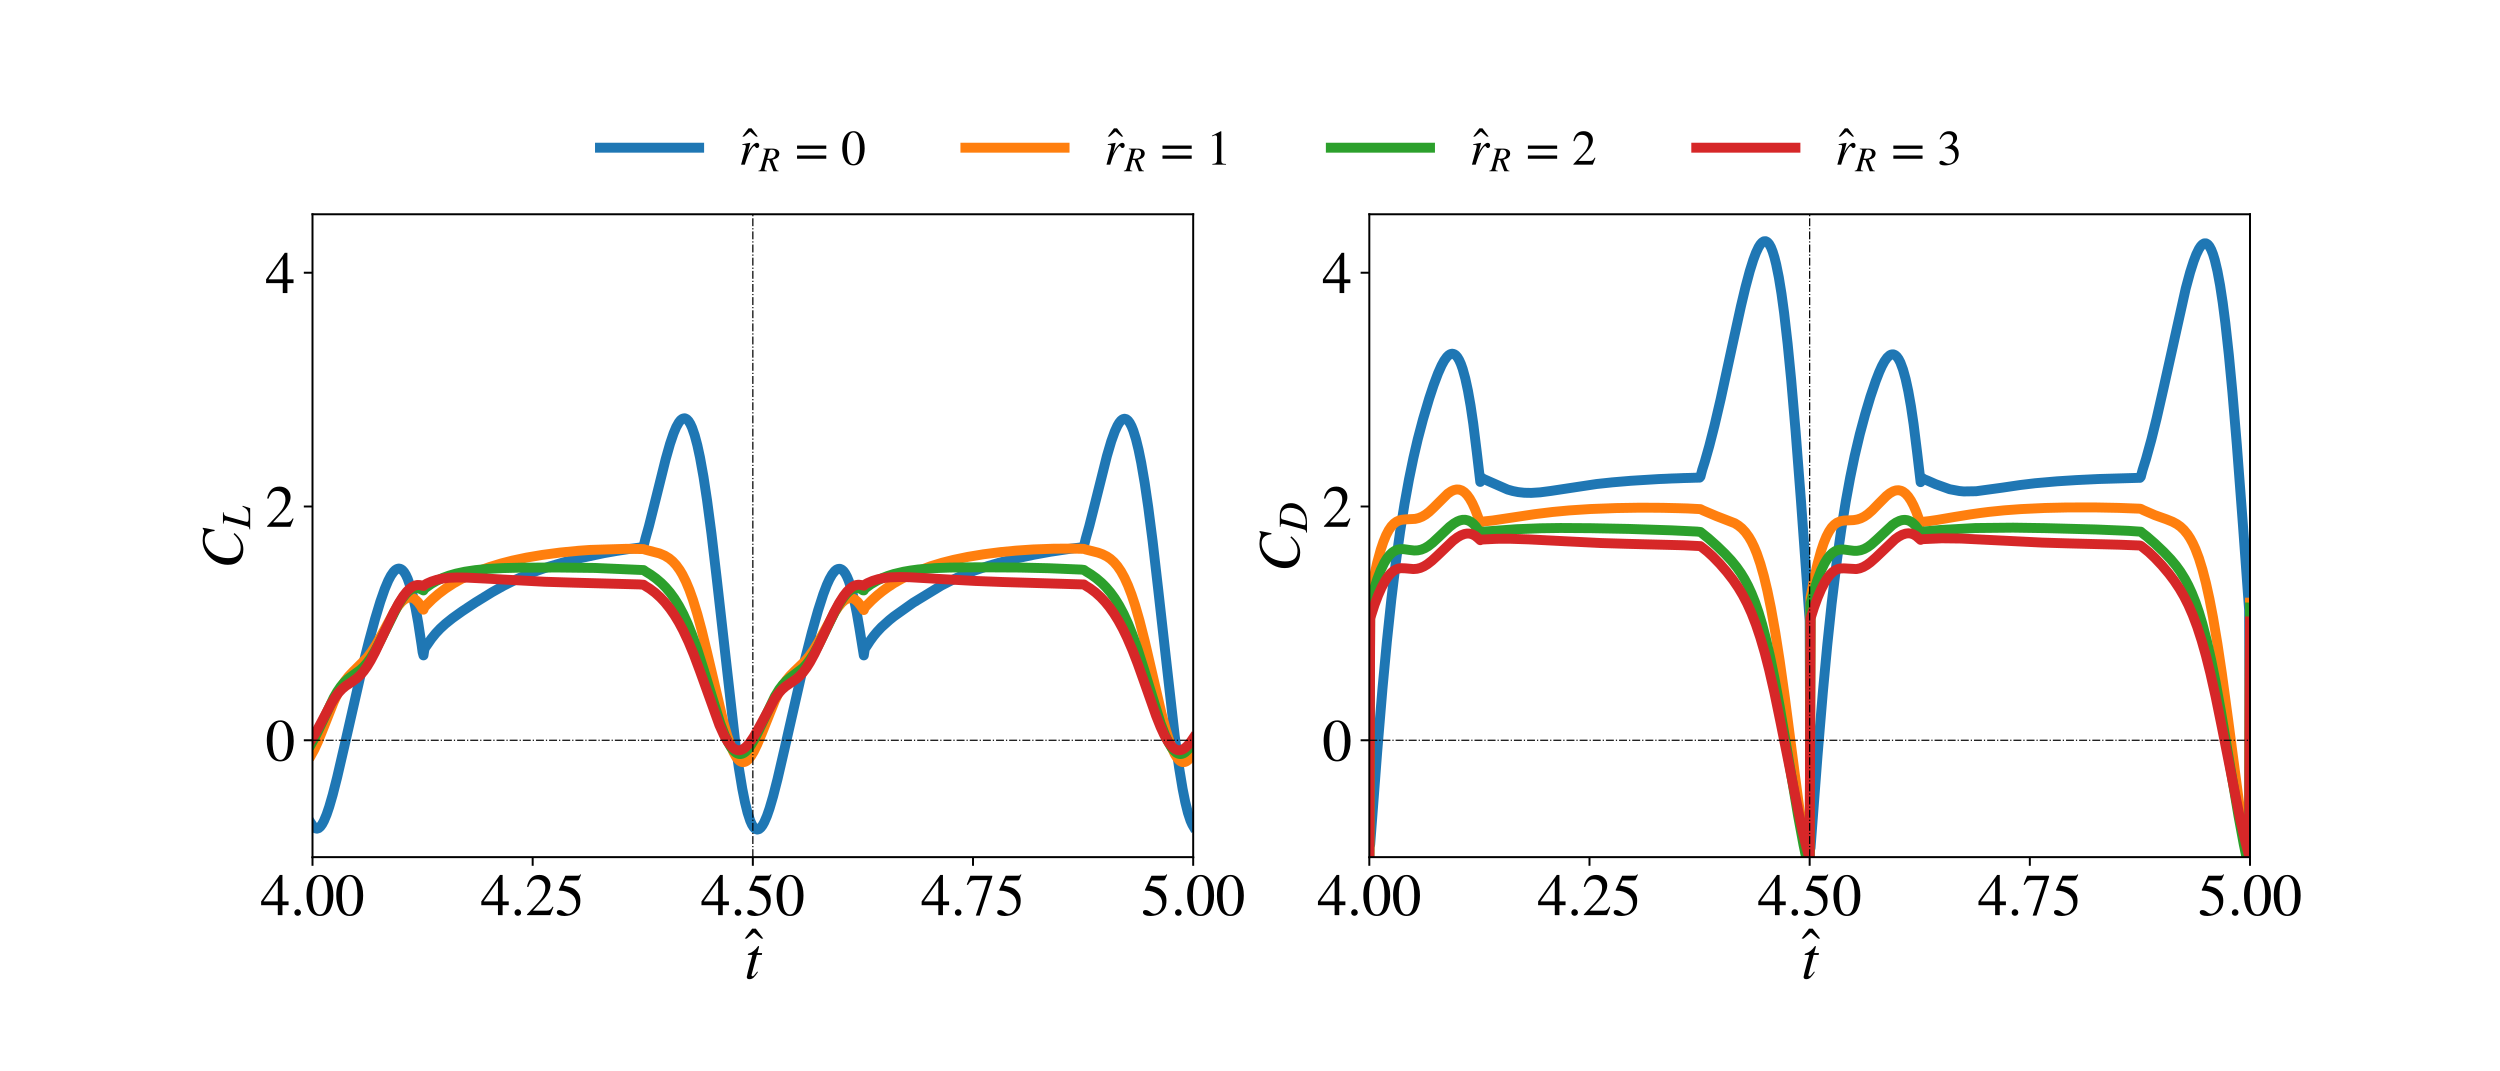 <?xml version="1.0" encoding="utf-8" standalone="no"?>
<!DOCTYPE svg PUBLIC "-//W3C//DTD SVG 1.1//EN"
  "http://www.w3.org/Graphics/SVG/1.1/DTD/svg11.dtd">
<!-- Created with matplotlib (https://matplotlib.org/) -->
<svg height="432pt" version="1.1" viewBox="0 0 1008 432" width="1008pt" xmlns="http://www.w3.org/2000/svg" xmlns:xlink="http://www.w3.org/1999/xlink">
 <defs>
  <style type="text/css">*{stroke-linecap:butt;stroke-linejoin:round;}</style>
 </defs>
 <g id="figure_1">
  <g id="patch_1">
   <path d="M 0 432 
L 1008 432 
L 1008 0 
L 0 0 
z
" style="fill:#ffffff;"/>
  </g>
  <g id="axes_1">
   <g id="patch_2">
    <path d="M 126 345.6 
L 481.091 345.6 
L 481.091 86.4 
L 126 86.4 
z
" style="fill:#ffffff;"/>
   </g>
   <g id="matplotlib.axis_1">
    <g id="xtick_1">
     <g id="line2d_1">
      <defs>
       <path d="M 0 0 
L 0 3.5 
" id="me187c582e9" style="stroke:#000000;stroke-width:0.8;"/>
      </defs>
      <g>
       <use style="fill:#ffffff;stroke:#000000;stroke-width:0.8;" x="126" xlink:href="#me187c582e9" y="345.6"/>
      </g>
     </g>
     <g id="text_1">
      <!-- 4.00 -->
      <g transform="translate(105 368.991)scale(0.24 -0.24)">
       <defs>
        <path d="M 47.297 16.703 
L 37 16.703 
L 37 0 
L 29.203 0 
L 29.203 16.703 
L 1.203 16.703 
L 1.203 23.094 
L 32.594 67.594 
L 37 67.594 
L 37 23.094 
L 47.297 23.094 
z
M 29.203 23.094 
L 29.203 57.406 
L 5.203 23.094 
z
" id="STIXGeneral-Regular-52"/>
        <path d="M 18.094 4.297 
Q 18.094 2.094 16.438 0.5 
Q 14.797 -1.094 12.5 -1.094 
Q 10.203 -1.094 8.594 0.5 
Q 7 2.094 7 4.391 
Q 7 6.703 8.641 8.344 
Q 10.297 10 12.594 10 
Q 14.797 10 16.438 8.297 
Q 18.094 6.594 18.094 4.297 
z
" id="STIXGeneral-Regular-46"/>
        <path d="M 47.594 33 
Q 47.594 26.297 46.297 20.344 
Q 45 14.406 42.453 9.406 
Q 39.906 4.406 35.406 1.5 
Q 30.906 -1.406 25 -1.406 
Q 18.906 -1.406 14.297 1.688 
Q 9.703 4.797 7.203 10 
Q 4.703 15.203 3.547 21.094 
Q 2.406 27 2.406 33.594 
Q 2.406 42.906 4.703 50.344 
Q 7 57.797 12.344 62.688 
Q 17.703 67.594 25.406 67.594 
Q 35.203 67.594 41.391 58 
Q 47.594 48.406 47.594 33 
z
M 38 32.5 
Q 38 48.297 34.641 56.641 
Q 31.297 65 24.797 65 
Q 18.594 65 15.297 56.594 
Q 12 48.203 12 32.906 
Q 12 17.5 15.297 9.344 
Q 18.594 1.203 25 1.203 
Q 31.297 1.203 34.641 9.344 
Q 38 17.5 38 32.5 
z
" id="STIXGeneral-Regular-48"/>
       </defs>
       <use xlink:href="#STIXGeneral-Regular-52"/>
       <use x="50" xlink:href="#STIXGeneral-Regular-46"/>
       <use x="75" xlink:href="#STIXGeneral-Regular-48"/>
       <use x="125" xlink:href="#STIXGeneral-Regular-48"/>
      </g>
     </g>
    </g>
    <g id="xtick_2">
     <g id="line2d_2">
      <g>
       <use style="fill:#ffffff;stroke:#000000;stroke-width:0.8;" x="214.773" xlink:href="#me187c582e9" y="345.6"/>
      </g>
     </g>
     <g id="text_2">
      <!-- 4.25 -->
      <g transform="translate(193.773 368.991)scale(0.24 -0.24)">
       <defs>
        <path d="M 47.406 13.703 
L 42 0 
L 2.906 0 
L 2.906 1.203 
L 20.703 20.094 
Q 27.703 27.406 30.703 33.5 
Q 33.703 39.594 33.703 46.094 
Q 33.703 52.797 30 56.5 
Q 26.297 60.203 19.797 60.203 
Q 14.406 60.203 11.25 57.391 
Q 8.094 54.594 5.094 47.203 
L 3 47.703 
Q 4.703 57 9.844 62.297 
Q 15 67.594 23.797 67.594 
Q 32.094 67.594 37.188 62.594 
Q 42.297 57.594 42.297 50 
Q 42.297 38.703 29.5 25.203 
L 13 7.594 
L 36.406 7.594 
Q 39.703 7.594 41.641 8.891 
Q 43.594 10.203 46 14.297 
z
" id="STIXGeneral-Regular-50"/>
        <path d="M 43.797 68.094 
L 40.203 59.594 
Q 39.594 58.297 37.5 58.297 
L 18.094 58.297 
L 14.094 49.797 
Q 25.094 47.703 30 45.25 
Q 34.906 42.797 39.094 37 
Q 42.594 32.203 42.594 24.297 
Q 42.594 17.094 40.25 12.188 
Q 37.906 7.297 32.797 3.5 
Q 26 -1.406 15.797 -1.406 
Q 10.094 -1.406 6.594 0.297 
Q 3.094 2 3.094 4.797 
Q 3.094 8.594 7.594 8.594 
Q 11.203 8.594 15 5.5 
Q 18.906 2.297 22.094 2.297 
Q 27.297 2.297 31.438 7.5 
Q 35.594 12.703 35.594 19.203 
Q 35.594 28.797 28.906 34.203 
Q 20.203 41.203 7.594 41.203 
Q 6.406 41.203 6.406 42 
L 6.5 42.5 
L 17.406 66.203 
L 38.094 66.203 
Q 39.797 66.203 40.75 66.703 
Q 41.703 67.203 42.906 68.797 
z
" id="STIXGeneral-Regular-53"/>
       </defs>
       <use xlink:href="#STIXGeneral-Regular-52"/>
       <use x="50" xlink:href="#STIXGeneral-Regular-46"/>
       <use x="75" xlink:href="#STIXGeneral-Regular-50"/>
       <use x="125" xlink:href="#STIXGeneral-Regular-53"/>
      </g>
     </g>
    </g>
    <g id="xtick_3">
     <g id="line2d_3">
      <g>
       <use style="fill:#ffffff;stroke:#000000;stroke-width:0.8;" x="303.545" xlink:href="#me187c582e9" y="345.6"/>
      </g>
     </g>
     <g id="text_3">
      <!-- 4.50 -->
      <g transform="translate(282.545 368.991)scale(0.24 -0.24)">
       <use xlink:href="#STIXGeneral-Regular-52"/>
       <use x="50" xlink:href="#STIXGeneral-Regular-46"/>
       <use x="75" xlink:href="#STIXGeneral-Regular-53"/>
       <use x="125" xlink:href="#STIXGeneral-Regular-48"/>
      </g>
     </g>
    </g>
    <g id="xtick_4">
     <g id="line2d_4">
      <g>
       <use style="fill:#ffffff;stroke:#000000;stroke-width:0.8;" x="392.318" xlink:href="#me187c582e9" y="345.6"/>
      </g>
     </g>
     <g id="text_4">
      <!-- 4.75 -->
      <g transform="translate(371.318 368.991)scale(0.24 -0.24)">
       <defs>
        <path d="M 44.906 64.594 
L 23.703 -0.797 
L 17.203 -0.797 
L 37 58.797 
L 15.5 58.797 
Q 11.203 58.797 9.094 57.297 
Q 7 55.797 3.797 50.594 
L 2 51.5 
L 8 66.203 
L 44.906 66.203 
z
" id="STIXGeneral-Regular-55"/>
       </defs>
       <use xlink:href="#STIXGeneral-Regular-52"/>
       <use x="50" xlink:href="#STIXGeneral-Regular-46"/>
       <use x="75" xlink:href="#STIXGeneral-Regular-55"/>
       <use x="125" xlink:href="#STIXGeneral-Regular-53"/>
      </g>
     </g>
    </g>
    <g id="xtick_5">
     <g id="line2d_5">
      <g>
       <use style="fill:#ffffff;stroke:#000000;stroke-width:0.8;" x="481.091" xlink:href="#me187c582e9" y="345.6"/>
      </g>
     </g>
     <g id="text_5">
      <!-- 5.00 -->
      <g transform="translate(460.091 368.991)scale(0.24 -0.24)">
       <use xlink:href="#STIXGeneral-Regular-53"/>
       <use x="50" xlink:href="#STIXGeneral-Regular-46"/>
       <use x="75" xlink:href="#STIXGeneral-Regular-48"/>
       <use x="125" xlink:href="#STIXGeneral-Regular-48"/>
      </g>
     </g>
    </g>
    <g id="text_6">
     <!-- $\^t$ -->
     <g transform="translate(300.185 394.591)scale(0.24 -0.24)">
      <defs>
       <path d="M -7.5 50.703 
L -10.906 50.703 
L -23.094 61 
L -35.203 50.703 
L -38.594 50.703 
L -26.203 67.406 
L -20 67.406 
z
" id="STIXGeneral-Regular-770"/>
       <path d="M 29.594 42.797 
L 29.094 39.594 
L 20.703 39.594 
L 12 6.797 
Q 11.797 6 11.797 5.406 
Q 11.797 3.797 13.297 3.797 
Q 14.5 3.797 16.094 5.344 
Q 17.703 6.906 21.406 11.703 
L 22.703 11 
Q 18.094 4 15.141 1.453 
Q 12.203 -1.094 8.406 -1.094 
Q 3.797 -1.094 3.797 2.594 
Q 3.797 3.594 5.406 10 
L 13.203 39.594 
L 5.703 39.594 
L 5.594 40.203 
Q 5.594 42 8.906 42.703 
Q 11.406 43.297 15.5 46.547 
Q 19.594 49.797 22.203 53.703 
Q 22.797 54.594 23.594 54.594 
Q 24.5 54.594 24.5 53.797 
Q 24.5 53.297 24.406 53.094 
L 21.594 42.797 
z
" id="STIXGeneral-Italic-116"/>
      </defs>
      <use transform="translate(39.043 16.594)" xlink:href="#STIXGeneral-Regular-770"/>
      <use transform="translate(0 0.203)" xlink:href="#STIXGeneral-Italic-116"/>
     </g>
    </g>
   </g>
   <g id="matplotlib.axis_2">
    <g id="ytick_1">
     <g id="line2d_6">
      <defs>
       <path d="M 0 0 
L -3.5 0 
" id="m6e81dfdc62" style="stroke:#000000;stroke-width:0.8;"/>
      </defs>
      <g>
       <use style="fill:#ffffff;stroke:#000000;stroke-width:0.8;" x="126" xlink:href="#m6e81dfdc62" y="298.473"/>
      </g>
     </g>
     <g id="text_7">
      <!-- 0 -->
      <g transform="translate(107 306.668)scale(0.24 -0.24)">
       <use xlink:href="#STIXGeneral-Regular-48"/>
      </g>
     </g>
    </g>
    <g id="ytick_2">
     <g id="line2d_7">
      <g>
       <use style="fill:#ffffff;stroke:#000000;stroke-width:0.8;" x="126" xlink:href="#m6e81dfdc62" y="204.218"/>
      </g>
     </g>
     <g id="text_8">
      <!-- 2 -->
      <g transform="translate(107 212.414)scale(0.24 -0.24)">
       <use xlink:href="#STIXGeneral-Regular-50"/>
      </g>
     </g>
    </g>
    <g id="ytick_3">
     <g id="line2d_8">
      <g>
       <use style="fill:#ffffff;stroke:#000000;stroke-width:0.8;" x="126" xlink:href="#m6e81dfdc62" y="109.964"/>
      </g>
     </g>
     <g id="text_9">
      <!-- 4 -->
      <g transform="translate(107 118.159)scale(0.24 -0.24)">
       <use xlink:href="#STIXGeneral-Regular-52"/>
      </g>
     </g>
    </g>
    <g id="text_10">
     <!-- $C_L$ -->
     <g transform="translate(97.791 229.32)rotate(-90)scale(0.24 -0.24)">
      <defs>
       <path d="M 68.906 66.406 
L 65.203 46.406 
L 63.406 46.703 
Q 61.594 63 48.5 63 
Q 37.594 63 28.594 53.297 
Q 23.297 47.703 20.547 39.703 
Q 17.797 31.703 17.797 23.203 
Q 17.797 2.703 35.297 2.703 
Q 41.5 2.703 46.641 5.297 
Q 51.797 7.906 58.203 14.594 
L 60 13.094 
Q 53.297 5.203 46.844 1.703 
Q 40.406 -1.797 32.703 -1.797 
Q 21 -1.797 13.797 5.141 
Q 6.594 12.094 6.594 24.297 
Q 6.594 34.594 11.688 43.938 
Q 16.797 53.297 25.297 59.297 
Q 35.5 66.594 47.203 66.594 
Q 54.094 66.594 58.906 64.906 
Q 60.906 64.203 63 64.203 
Q 65.703 64.203 66.797 66.406 
z
" id="STIXGeneral-Italic-67"/>
       <path d="M 55.906 18 
L 50.094 0 
L -0.797 0 
L -0.797 1.594 
Q 3.406 2 4.703 3.297 
Q 6 4.594 7.406 9.406 
L 19.594 53.203 
Q 20.703 56.906 20.703 59.406 
Q 20.703 61.594 19.141 62.5 
Q 17.594 63.406 13 63.703 
L 13 65.297 
L 40.297 65.297 
L 40.297 63.703 
Q 35.703 63.406 33.547 61.797 
Q 31.406 60.203 30.203 56 
L 18.203 13.094 
Q 17.203 9.297 17.203 7.703 
Q 17.203 5.406 19.391 4.5 
Q 21.594 3.594 27.703 3.594 
Q 35.406 3.594 38.75 4.297 
Q 42.094 5 45.703 7.406 
Q 49.797 10.094 53.906 18.594 
z
" id="STIXGeneral-Italic-76"/>
      </defs>
      <use transform="translate(0 0.406)" xlink:href="#STIXGeneral-Italic-67"/>
      <use transform="translate(66.7 -12.822)scale(0.7)" xlink:href="#STIXGeneral-Italic-76"/>
     </g>
    </g>
   </g>
   <g id="line2d_9">
    <path clip-path="url(#p1a728bad73)" d="M 125.645 332.24 
L 126.355 333.317 
L 127.065 333.939 
L 127.775 334.125 
L 128.486 333.896 
L 129.196 333.278 
L 129.906 332.292 
L 130.616 330.971 
L 131.681 328.421 
L 132.747 325.286 
L 134.167 320.38 
L 135.943 313.403 
L 138.783 301.149 
L 145.885 269.987 
L 148.726 258.721 
L 151.211 249.608 
L 153.342 242.569 
L 155.117 237.489 
L 156.538 234.126 
L 157.603 232.095 
L 158.668 230.564 
L 159.379 229.848 
L 160.089 229.4 
L 160.799 229.238 
L 161.509 229.378 
L 162.219 229.841 
L 162.929 230.64 
L 163.64 231.792 
L 164.35 233.317 
L 165.415 236.341 
L 166.48 240.288 
L 167.546 245.176 
L 168.611 251.026 
L 170.031 260.312 
L 170.386 262.933 
L 170.741 264.25 
L 171.097 261.943 
L 171.452 261.074 
L 172.162 260.093 
L 173.937 257.521 
L 175.713 255.332 
L 177.488 253.449 
L 179.619 251.498 
L 182.459 249.228 
L 186.365 246.44 
L 191.692 242.917 
L 198.439 238.76 
L 203.055 236.17 
L 208.026 233.674 
L 212.642 231.641 
L 216.903 229.997 
L 221.519 228.424 
L 227.556 226.646 
L 232.882 225.279 
L 243.535 223.021 
L 246.021 222.59 
L 248.506 222.154 
L 250.992 221.773 
L 253.478 221.381 
L 255.963 221.045 
L 258.449 220.698 
L 259.159 220.622 
L 259.514 220.153 
L 260.224 217.214 
L 261.645 212.163 
L 264.485 200.867 
L 268.391 185.164 
L 270.167 178.92 
L 271.587 174.737 
L 272.653 172.207 
L 273.718 170.305 
L 274.428 169.407 
L 275.138 168.857 
L 275.848 168.656 
L 276.203 168.671 
L 276.914 169.026 
L 277.624 169.765 
L 278.334 170.899 
L 279.044 172.449 
L 280.109 175.532 
L 281.175 179.533 
L 282.24 184.434 
L 283.66 192.328 
L 285.081 201.669 
L 286.856 215.114 
L 288.987 233.255 
L 296.444 299.197 
L 297.864 309.373 
L 299.284 318.005 
L 300.35 323.346 
L 301.415 327.653 
L 302.48 330.904 
L 303.19 332.482 
L 303.901 333.598 
L 304.611 334.261 
L 305.321 334.488 
L 306.031 334.299 
L 306.741 333.722 
L 307.451 332.78 
L 308.162 331.5 
L 309.227 329.014 
L 310.292 325.944 
L 311.713 321.101 
L 313.488 314.183 
L 316.329 301.939 
L 324.141 267.581 
L 327.337 255.048 
L 329.822 246.205 
L 331.953 239.572 
L 333.373 235.851 
L 334.438 233.509 
L 335.504 231.629 
L 336.569 230.268 
L 337.279 229.679 
L 337.989 229.37 
L 338.699 229.357 
L 339.41 229.649 
L 340.12 230.275 
L 340.83 231.255 
L 341.54 232.592 
L 342.25 234.306 
L 343.316 237.636 
L 344.381 241.879 
L 345.446 247.079 
L 346.511 253.242 
L 348.287 264.263 
L 348.642 261.95 
L 348.997 261.062 
L 349.352 260.652 
L 350.773 258.452 
L 352.193 256.51 
L 353.613 254.795 
L 355.389 252.893 
L 358.585 250.022 
L 360.36 248.586 
L 368.172 243.04 
L 379.535 236.111 
L 384.151 233.749 
L 388.057 231.981 
L 393.028 230.017 
L 398.355 228.223 
L 402.971 226.873 
L 409.363 225.264 
L 416.819 223.679 
L 423.566 222.46 
L 432.443 221.137 
L 436.705 220.607 
L 437.06 220.131 
L 437.77 217.201 
L 439.19 212.155 
L 441.676 202.346 
L 446.292 183.922 
L 448.067 177.9 
L 449.488 173.955 
L 450.553 171.642 
L 451.263 170.451 
L 451.973 169.572 
L 452.684 169.026 
L 453.394 168.831 
L 454.104 169.006 
L 454.814 169.563 
L 455.524 170.511 
L 456.235 171.862 
L 456.945 173.624 
L 458.01 177.032 
L 459.075 181.359 
L 460.141 186.579 
L 461.561 194.871 
L 462.981 204.566 
L 464.757 218.377 
L 466.887 236.795 
L 473.634 296.641 
L 475.409 309.502 
L 476.83 318.091 
L 477.895 323.405 
L 478.96 327.688 
L 480.026 330.914 
L 480.736 332.479 
L 481.091 333.087 
L 481.091 333.087 
" style="fill:none;stroke:#1f77b4;stroke-linecap:square;stroke-width:4;"/>
   </g>
   <g id="line2d_10">
    <path clip-path="url(#p1a728bad73)" d="M 125.645 304.164 
L 126.71 302.239 
L 128.131 299.167 
L 130.261 293.872 
L 134.522 283.103 
L 136.298 279.299 
L 137.718 276.71 
L 139.138 274.527 
L 140.559 272.708 
L 142.334 270.822 
L 148.016 265.175 
L 149.791 262.835 
L 151.567 260.077 
L 153.697 256.302 
L 159.023 246.546 
L 160.444 244.428 
L 161.864 242.73 
L 162.929 241.791 
L 163.995 241.175 
L 164.705 240.961 
L 165.415 240.909 
L 166.125 241.028 
L 166.835 241.324 
L 167.546 241.801 
L 168.611 242.861 
L 169.676 244.343 
L 170.386 245.583 
L 170.741 245.821 
L 171.097 244.88 
L 171.807 244.078 
L 174.292 241.619 
L 176.778 239.475 
L 179.619 237.335 
L 182.815 235.246 
L 186.01 233.431 
L 189.561 231.685 
L 193.467 230.039 
L 197.373 228.627 
L 201.989 227.215 
L 206.606 226.027 
L 212.287 224.82 
L 218.679 223.734 
L 225.781 222.796 
L 233.237 222.067 
L 237.854 221.733 
L 252.767 221.276 
L 259.514 221.394 
L 260.224 221.655 
L 265.906 223.137 
L 268.036 224.038 
L 269.812 225.137 
L 271.232 226.329 
L 272.653 227.875 
L 274.073 229.846 
L 275.138 231.631 
L 276.559 234.477 
L 277.979 237.879 
L 279.399 241.857 
L 281.175 247.641 
L 282.95 254.245 
L 285.081 263.038 
L 291.827 291.727 
L 293.248 296.66 
L 294.668 300.789 
L 295.733 303.269 
L 296.799 305.184 
L 297.509 306.124 
L 298.219 306.792 
L 298.929 307.188 
L 299.639 307.314 
L 300.35 307.181 
L 301.06 306.795 
L 301.77 306.171 
L 302.835 304.825 
L 303.901 303.045 
L 305.321 300.124 
L 307.096 295.869 
L 312.423 282.535 
L 314.198 278.873 
L 315.619 276.397 
L 317.039 274.313 
L 318.459 272.575 
L 320.235 270.747 
L 324.496 266.657 
L 326.271 264.561 
L 328.047 262.057 
L 329.822 259.145 
L 331.953 255.258 
L 336.569 246.841 
L 337.989 244.719 
L 339.41 243.01 
L 340.475 242.067 
L 341.54 241.435 
L 342.605 241.162 
L 343.316 241.184 
L 344.026 241.384 
L 344.736 241.757 
L 345.801 242.66 
L 346.867 243.978 
L 348.287 245.972 
L 348.642 245.026 
L 349.352 244.213 
L 351.483 242.046 
L 353.613 240.117 
L 355.744 238.389 
L 357.874 236.83 
L 360.36 235.186 
L 364.621 232.764 
L 369.592 230.436 
L 375.274 228.3 
L 379.89 226.895 
L 384.506 225.726 
L 390.188 224.542 
L 396.579 223.482 
L 403.326 222.616 
L 409.718 222.003 
L 416.464 221.545 
L 424.631 221.242 
L 431.733 221.185 
L 437.06 221.303 
L 437.77 221.567 
L 442.741 222.827 
L 444.517 223.469 
L 446.292 224.362 
L 447.712 225.337 
L 449.133 226.614 
L 450.553 228.263 
L 451.973 230.348 
L 453.394 232.928 
L 454.814 236.052 
L 456.235 239.749 
L 457.655 244.026 
L 459.43 250.158 
L 461.561 258.521 
L 464.402 270.788 
L 468.308 287.607 
L 470.083 294.284 
L 471.503 298.834 
L 472.569 301.677 
L 473.634 303.977 
L 474.699 305.69 
L 475.409 306.496 
L 476.12 307.029 
L 476.83 307.292 
L 477.54 307.287 
L 478.25 307.027 
L 478.96 306.52 
L 479.671 305.783 
L 480.736 304.287 
L 481.091 303.693 
L 481.091 303.693 
" style="fill:none;stroke:#ff7f0e;stroke-linecap:square;stroke-width:4;"/>
   </g>
   <g id="line2d_11">
    <path clip-path="url(#p1a728bad73)" d="M 125.645 299.72 
L 127.065 297.167 
L 128.841 293.498 
L 134.522 281.361 
L 135.943 278.894 
L 137.363 276.822 
L 138.783 275.149 
L 140.204 273.822 
L 141.979 272.5 
L 145.175 270.208 
L 146.595 268.905 
L 148.016 267.297 
L 149.436 265.342 
L 151.211 262.422 
L 153.342 258.354 
L 160.444 244.083 
L 162.219 241.28 
L 163.64 239.478 
L 164.705 238.427 
L 165.77 237.659 
L 166.835 237.192 
L 167.901 237.044 
L 168.611 237.13 
L 169.676 237.542 
L 170.741 238.06 
L 171.097 237.46 
L 171.807 236.869 
L 173.937 235.373 
L 176.068 234.148 
L 178.553 232.996 
L 181.039 232.084 
L 183.88 231.271 
L 187.431 230.513 
L 191.692 229.873 
L 196.663 229.385 
L 202.7 229.054 
L 210.157 228.877 
L 225.07 228.82 
L 239.984 228.998 
L 259.514 229.855 
L 260.224 230.378 
L 262.355 231.695 
L 264.485 233.236 
L 266.616 235.054 
L 268.391 236.838 
L 270.167 238.915 
L 271.942 241.357 
L 273.718 244.223 
L 275.493 247.575 
L 277.269 251.464 
L 279.044 255.897 
L 281.175 261.92 
L 283.66 269.745 
L 290.407 291.628 
L 292.183 296.311 
L 293.603 299.379 
L 294.668 301.212 
L 295.733 302.6 
L 296.444 303.274 
L 297.154 303.739 
L 297.864 303.993 
L 298.574 304.039 
L 299.284 303.881 
L 299.995 303.524 
L 300.705 302.981 
L 301.77 301.839 
L 302.835 300.347 
L 304.256 297.909 
L 306.031 294.335 
L 312.423 280.812 
L 314.198 277.915 
L 315.619 276.044 
L 317.039 274.552 
L 318.459 273.358 
L 323.786 269.331 
L 325.206 267.801 
L 326.626 265.934 
L 328.047 263.723 
L 329.822 260.523 
L 332.308 255.501 
L 336.569 246.74 
L 338.344 243.536 
L 339.765 241.342 
L 341.185 239.53 
L 342.25 238.469 
L 343.316 237.694 
L 344.381 237.217 
L 345.446 237.06 
L 346.511 237.239 
L 347.222 237.542 
L 347.932 238.011 
L 348.287 238.052 
L 348.642 237.448 
L 349.352 236.854 
L 351.128 235.565 
L 353.613 234.098 
L 355.744 233.077 
L 357.874 232.241 
L 360.36 231.448 
L 364.266 230.528 
L 367.107 230.033 
L 370.303 229.605 
L 377.049 229.062 
L 383.086 228.84 
L 393.739 228.734 
L 411.138 228.837 
L 422.856 229.106 
L 435.994 229.661 
L 437.06 229.791 
L 437.77 230.315 
L 439.9 231.629 
L 442.031 233.168 
L 444.161 234.985 
L 445.937 236.766 
L 447.712 238.846 
L 449.488 241.288 
L 451.263 244.158 
L 453.039 247.513 
L 454.814 251.4 
L 456.59 255.837 
L 458.72 261.863 
L 461.206 269.694 
L 467.953 291.599 
L 469.728 296.288 
L 471.148 299.358 
L 472.214 301.194 
L 473.279 302.588 
L 474.344 303.524 
L 475.054 303.885 
L 475.765 304.036 
L 476.475 303.982 
L 477.185 303.726 
L 477.895 303.277 
L 478.96 302.265 
L 480.026 300.887 
L 481.091 299.195 
L 481.091 299.195 
" style="fill:none;stroke:#2ca02c;stroke-linecap:square;stroke-width:4;"/>
   </g>
   <g id="line2d_12">
    <path clip-path="url(#p1a728bad73)" d="M 125.645 298.135 
L 127.065 295.832 
L 129.196 291.895 
L 133.457 283.829 
L 135.232 281.006 
L 136.653 279.148 
L 138.073 277.666 
L 139.493 276.505 
L 141.624 275.085 
L 143.755 273.577 
L 145.175 272.293 
L 146.595 270.678 
L 148.016 268.694 
L 149.436 266.349 
L 151.211 262.985 
L 153.697 257.743 
L 158.668 247.119 
L 160.799 243.172 
L 162.574 240.394 
L 163.995 238.584 
L 165.06 237.502 
L 166.125 236.678 
L 167.191 236.128 
L 168.256 235.866 
L 169.321 235.904 
L 170.741 236.268 
L 171.097 235.851 
L 172.162 235.26 
L 173.937 234.477 
L 176.068 233.789 
L 178.553 233.265 
L 181.039 232.972 
L 184.235 232.842 
L 188.496 232.914 
L 195.598 233.274 
L 219.744 234.569 
L 231.462 234.931 
L 257.739 235.637 
L 259.514 235.775 
L 260.224 236.28 
L 262 237.38 
L 264.13 238.981 
L 266.261 240.912 
L 268.036 242.797 
L 270.167 245.449 
L 271.942 248.015 
L 273.718 250.946 
L 275.493 254.272 
L 277.624 258.818 
L 279.754 263.961 
L 282.24 270.611 
L 290.052 292.35 
L 291.827 296.268 
L 293.248 298.81 
L 294.313 300.31 
L 295.378 301.44 
L 296.444 302.168 
L 297.154 302.437 
L 297.864 302.53 
L 298.574 302.448 
L 299.284 302.197 
L 300.35 301.52 
L 301.415 300.511 
L 302.48 299.209 
L 303.901 297.09 
L 305.676 293.986 
L 312.423 281.598 
L 313.843 279.638 
L 315.263 278.059 
L 316.684 276.814 
L 318.459 275.565 
L 320.945 273.859 
L 322.365 272.639 
L 323.786 271.105 
L 325.206 269.211 
L 326.626 266.948 
L 328.402 263.666 
L 330.887 258.487 
L 336.214 247.071 
L 338.344 243.109 
L 340.12 240.326 
L 341.54 238.511 
L 342.961 237.116 
L 344.026 236.375 
L 345.091 235.915 
L 346.156 235.743 
L 347.222 235.875 
L 348.287 236.153 
L 348.642 235.734 
L 349.707 235.133 
L 351.838 234.208 
L 353.968 233.552 
L 356.454 233.059 
L 358.94 232.78 
L 362.846 232.66 
L 366.752 232.743 
L 380.955 233.561 
L 393.028 234.229 
L 404.036 234.662 
L 437.06 235.657 
L 437.77 236.163 
L 439.545 237.263 
L 441.676 238.861 
L 443.806 240.79 
L 445.582 242.68 
L 447.357 244.859 
L 449.133 247.359 
L 450.908 250.216 
L 452.684 253.467 
L 454.459 257.133 
L 456.59 262.088 
L 458.72 267.598 
L 461.561 275.591 
L 466.177 288.704 
L 467.953 293.15 
L 469.373 296.235 
L 470.793 298.781 
L 471.859 300.285 
L 472.924 301.413 
L 473.989 302.15 
L 474.699 302.42 
L 475.409 302.514 
L 476.12 302.433 
L 476.83 302.183 
L 477.895 301.507 
L 478.96 300.499 
L 480.026 299.196 
L 481.091 297.642 
L 481.091 297.642 
" style="fill:none;stroke:#d62728;stroke-linecap:square;stroke-width:4;"/>
   </g>
   <g id="line2d_13">
    <path clip-path="url(#p1a728bad73)" d="M 126 298.473 
L 481.091 298.473 
" style="fill:none;stroke:#000000;stroke-dasharray:3.2,0.8,0.5,0.8;stroke-dashoffset:0;stroke-width:0.5;"/>
   </g>
   <g id="line2d_14">
    <path clip-path="url(#p1a728bad73)" d="M 303.545 345.6 
L 303.545 86.4 
" style="fill:none;stroke:#000000;stroke-dasharray:3.2,0.8,0.5,0.8;stroke-dashoffset:0;stroke-width:0.5;"/>
   </g>
   <g id="patch_3">
    <path d="M 126 345.6 
L 126 86.4 
" style="fill:none;stroke:#000000;stroke-linecap:square;stroke-linejoin:miter;stroke-width:0.8;"/>
   </g>
   <g id="patch_4">
    <path d="M 481.091 345.6 
L 481.091 86.4 
" style="fill:none;stroke:#000000;stroke-linecap:square;stroke-linejoin:miter;stroke-width:0.8;"/>
   </g>
   <g id="patch_5">
    <path d="M 126 345.6 
L 481.091 345.6 
" style="fill:none;stroke:#000000;stroke-linecap:square;stroke-linejoin:miter;stroke-width:0.8;"/>
   </g>
   <g id="patch_6">
    <path d="M 126 86.4 
L 481.091 86.4 
" style="fill:none;stroke:#000000;stroke-linecap:square;stroke-linejoin:miter;stroke-width:0.8;"/>
   </g>
   <g id="legend_1">
    <g id="line2d_15">
     <path d="M 241.91 59.55 
L 281.894 59.55 
" style="fill:none;stroke:#1f77b4;stroke-linecap:square;stroke-width:4;"/>
    </g>
    <g id="line2d_16"/>
    <g id="text_11">
     <!-- $\hat r_R$ = 0 -->
     <g transform="translate(297.888 66.547)scale(0.2 -0.2)">
      <defs>
       <path d="M 17.594 22.297 
L 19.203 25.797 
Q 22.594 33.297 28.594 39.594 
Q 32.906 44.094 36.5 44.094 
Q 38.594 44.094 39.891 42.688 
Q 41.203 41.297 41.203 39 
Q 41.203 36.703 39.953 35.141 
Q 38.703 33.594 36.5 33.594 
Q 34.594 33.594 33 36.203 
Q 32.203 37.594 31.406 37.594 
Q 28.703 37.594 23.203 28.203 
Q 19.797 22.406 17.75 17.25 
Q 15.703 12.094 12.094 0 
L 4.5 0 
L 12.594 29.203 
Q 14.203 35.094 14.203 37.406 
Q 14.203 40 10.406 40 
Q 9.594 40 7.297 39.703 
L 7.297 41.406 
L 22.797 44.094 
L 23.094 43.906 
z
" id="STIXGeneral-Italic-114"/>
       <path d="M 13.203 65.297 
L 38.406 65.297 
Q 48.094 65.297 53.438 61.5 
Q 58.797 57.703 58.797 51.203 
Q 58.797 43.406 52.203 38.406 
Q 48.297 35.406 39.094 33.297 
L 48 9.797 
Q 49.703 5.203 51.547 3.391 
Q 53.406 1.594 56.703 1.594 
L 56.703 0 
L 42 0 
L 29.703 32.406 
L 23.094 32.906 
L 17.594 12.594 
Q 16.297 8 16.297 6.297 
Q 16.297 4 17.594 3 
Q 18.906 2 23 1.594 
L 23 0 
L -1.297 0 
L -1.297 1.594 
Q 2.703 2.094 4.344 3.797 
Q 6 5.5 7.203 10.094 
L 19.094 53.203 
Q 20.297 57.797 20.297 59.5 
Q 20.297 61.297 18.906 62.297 
Q 17.703 63.094 13.203 63.703 
z
M 30.594 59.297 
L 24.297 36.594 
Q 27.406 36.094 29.406 36.094 
Q 38.297 36.094 43.297 40.094 
Q 48.297 44.094 48.297 51.094 
Q 48.297 56.297 45.188 59.297 
Q 42.094 62.297 36.297 62.297 
Q 31.406 62.297 30.594 59.297 
z
" id="STIXGeneral-Italic-82"/>
       <path id="STIXGeneral-Regular-32"/>
       <path d="M 63.703 32 
L 4.797 32 
L 4.797 38.594 
L 63.703 38.594 
z
M 63.703 12 
L 4.797 12 
L 4.797 18.594 
L 63.703 18.594 
z
" id="STIXGeneral-Regular-61"/>
      </defs>
      <use transform="translate(45.766 6.594)" xlink:href="#STIXGeneral-Regular-770"/>
      <use transform="translate(0 0.703)" xlink:href="#STIXGeneral-Italic-114"/>
      <use transform="translate(40.443 -12.525)scale(0.7)" xlink:href="#STIXGeneral-Italic-82"/>
      <use transform="translate(87.623 0.703)" xlink:href="#STIXGeneral-Regular-32"/>
      <use transform="translate(112.623 0.703)" xlink:href="#STIXGeneral-Regular-61"/>
      <use transform="translate(181.123 0.703)" xlink:href="#STIXGeneral-Regular-32"/>
      <use transform="translate(206.123 0.703)" xlink:href="#STIXGeneral-Regular-48"/>
     </g>
    </g>
    <g id="line2d_17">
     <path d="M 389.251 59.55 
L 429.235 59.55 
" style="fill:none;stroke:#ff7f0e;stroke-linecap:square;stroke-width:4;"/>
    </g>
    <g id="line2d_18"/>
    <g id="text_12">
     <!-- $\hat r_R$ = 1 -->
     <g transform="translate(445.229 66.547)scale(0.2 -0.2)">
      <defs>
       <path d="M 39.406 0 
L 11.797 0 
L 11.797 1.5 
Q 17.297 1.797 19.297 3.547 
Q 21.297 5.297 21.297 9.5 
L 21.297 54.406 
Q 21.297 59.297 18.297 59.297 
Q 16.906 59.297 13.797 58.094 
L 11.094 57.094 
L 11.094 58.5 
L 29 67.594 
L 29.906 67.297 
L 29.906 7.594 
Q 29.906 4.297 31.906 2.891 
Q 33.906 1.5 39.406 1.5 
z
" id="STIXGeneral-Regular-49"/>
      </defs>
      <use transform="translate(45.766 6.594)" xlink:href="#STIXGeneral-Regular-770"/>
      <use transform="translate(0 0.703)" xlink:href="#STIXGeneral-Italic-114"/>
      <use transform="translate(40.443 -12.525)scale(0.7)" xlink:href="#STIXGeneral-Italic-82"/>
      <use transform="translate(87.623 0.703)" xlink:href="#STIXGeneral-Regular-32"/>
      <use transform="translate(112.623 0.703)" xlink:href="#STIXGeneral-Regular-61"/>
      <use transform="translate(181.123 0.703)" xlink:href="#STIXGeneral-Regular-32"/>
      <use transform="translate(206.123 0.703)" xlink:href="#STIXGeneral-Regular-49"/>
     </g>
    </g>
    <g id="line2d_19">
     <path d="M 536.592 59.55 
L 576.576 59.55 
" style="fill:none;stroke:#2ca02c;stroke-linecap:square;stroke-width:4;"/>
    </g>
    <g id="line2d_20"/>
    <g id="text_13">
     <!-- $\hat r_R$ = 2 -->
     <g transform="translate(592.57 66.547)scale(0.2 -0.2)">
      <use transform="translate(45.766 6.594)" xlink:href="#STIXGeneral-Regular-770"/>
      <use transform="translate(0 0.703)" xlink:href="#STIXGeneral-Italic-114"/>
      <use transform="translate(40.443 -12.525)scale(0.7)" xlink:href="#STIXGeneral-Italic-82"/>
      <use transform="translate(87.623 0.703)" xlink:href="#STIXGeneral-Regular-32"/>
      <use transform="translate(112.623 0.703)" xlink:href="#STIXGeneral-Regular-61"/>
      <use transform="translate(181.123 0.703)" xlink:href="#STIXGeneral-Regular-32"/>
      <use transform="translate(206.123 0.703)" xlink:href="#STIXGeneral-Regular-50"/>
     </g>
    </g>
    <g id="line2d_21">
     <path d="M 683.933 59.55 
L 723.917 59.55 
" style="fill:none;stroke:#d62728;stroke-linecap:square;stroke-width:4;"/>
    </g>
    <g id="line2d_22"/>
    <g id="text_14">
     <!-- $\hat r_R$ = 3 -->
     <g transform="translate(739.911 66.547)scale(0.2 -0.2)">
      <defs>
       <path d="M 6.094 51 
L 4.5 51.406 
Q 6.797 58.906 11.688 63.25 
Q 16.594 67.594 24.094 67.594 
Q 31.094 67.594 35.391 63.797 
Q 39.703 60 39.703 53.906 
Q 39.703 45.703 30.406 40.094 
Q 35.906 37.703 38.703 34.797 
Q 43.094 29.906 43.094 21.906 
Q 43.094 13.906 38.5 7.906 
Q 35.094 3.297 28.75 0.938 
Q 22.406 -1.406 15.297 -1.406 
Q 4.094 -1.406 4.094 4.297 
Q 4.094 5.906 5.297 6.906 
Q 6.5 7.906 8.203 7.906 
Q 10.703 7.906 14.297 5.297 
Q 18.703 2.203 22.906 2.203 
Q 28.406 2.203 32.156 6.641 
Q 35.906 11.094 35.906 17.5 
Q 35.906 29 25.5 32 
Q 22.406 33 15.297 33 
L 15.297 34.406 
Q 20.906 36.297 23.703 38 
Q 31.797 42.594 31.797 51.406 
Q 31.797 56.406 28.938 59 
Q 26.094 61.594 21 61.594 
Q 12 61.594 6.094 51 
z
" id="STIXGeneral-Regular-51"/>
      </defs>
      <use transform="translate(45.766 6.594)" xlink:href="#STIXGeneral-Regular-770"/>
      <use transform="translate(0 0.703)" xlink:href="#STIXGeneral-Italic-114"/>
      <use transform="translate(40.443 -12.525)scale(0.7)" xlink:href="#STIXGeneral-Italic-82"/>
      <use transform="translate(87.623 0.703)" xlink:href="#STIXGeneral-Regular-32"/>
      <use transform="translate(112.623 0.703)" xlink:href="#STIXGeneral-Regular-61"/>
      <use transform="translate(181.123 0.703)" xlink:href="#STIXGeneral-Regular-32"/>
      <use transform="translate(206.123 0.703)" xlink:href="#STIXGeneral-Regular-51"/>
     </g>
    </g>
   </g>
  </g>
  <g id="axes_2">
   <g id="patch_7">
    <path d="M 552.109 345.6 
L 907.2 345.6 
L 907.2 86.4 
L 552.109 86.4 
z
" style="fill:#ffffff;"/>
   </g>
   <g id="matplotlib.axis_3">
    <g id="xtick_6">
     <g id="line2d_23">
      <g>
       <use style="fill:#ffffff;stroke:#000000;stroke-width:0.8;" x="552.109" xlink:href="#me187c582e9" y="345.6"/>
      </g>
     </g>
     <g id="text_15">
      <!-- 4.00 -->
      <g transform="translate(531.109 368.991)scale(0.24 -0.24)">
       <use xlink:href="#STIXGeneral-Regular-52"/>
       <use x="50" xlink:href="#STIXGeneral-Regular-46"/>
       <use x="75" xlink:href="#STIXGeneral-Regular-48"/>
       <use x="125" xlink:href="#STIXGeneral-Regular-48"/>
      </g>
     </g>
    </g>
    <g id="xtick_7">
     <g id="line2d_24">
      <g>
       <use style="fill:#ffffff;stroke:#000000;stroke-width:0.8;" x="640.882" xlink:href="#me187c582e9" y="345.6"/>
      </g>
     </g>
     <g id="text_16">
      <!-- 4.25 -->
      <g transform="translate(619.882 368.991)scale(0.24 -0.24)">
       <use xlink:href="#STIXGeneral-Regular-52"/>
       <use x="50" xlink:href="#STIXGeneral-Regular-46"/>
       <use x="75" xlink:href="#STIXGeneral-Regular-50"/>
       <use x="125" xlink:href="#STIXGeneral-Regular-53"/>
      </g>
     </g>
    </g>
    <g id="xtick_8">
     <g id="line2d_25">
      <g>
       <use style="fill:#ffffff;stroke:#000000;stroke-width:0.8;" x="729.655" xlink:href="#me187c582e9" y="345.6"/>
      </g>
     </g>
     <g id="text_17">
      <!-- 4.50 -->
      <g transform="translate(708.655 368.991)scale(0.24 -0.24)">
       <use xlink:href="#STIXGeneral-Regular-52"/>
       <use x="50" xlink:href="#STIXGeneral-Regular-46"/>
       <use x="75" xlink:href="#STIXGeneral-Regular-53"/>
       <use x="125" xlink:href="#STIXGeneral-Regular-48"/>
      </g>
     </g>
    </g>
    <g id="xtick_9">
     <g id="line2d_26">
      <g>
       <use style="fill:#ffffff;stroke:#000000;stroke-width:0.8;" x="818.427" xlink:href="#me187c582e9" y="345.6"/>
      </g>
     </g>
     <g id="text_18">
      <!-- 4.75 -->
      <g transform="translate(797.427 368.991)scale(0.24 -0.24)">
       <use xlink:href="#STIXGeneral-Regular-52"/>
       <use x="50" xlink:href="#STIXGeneral-Regular-46"/>
       <use x="75" xlink:href="#STIXGeneral-Regular-55"/>
       <use x="125" xlink:href="#STIXGeneral-Regular-53"/>
      </g>
     </g>
    </g>
    <g id="xtick_10">
     <g id="line2d_27">
      <g>
       <use style="fill:#ffffff;stroke:#000000;stroke-width:0.8;" x="907.2" xlink:href="#me187c582e9" y="345.6"/>
      </g>
     </g>
     <g id="text_19">
      <!-- 5.00 -->
      <g transform="translate(886.2 368.991)scale(0.24 -0.24)">
       <use xlink:href="#STIXGeneral-Regular-53"/>
       <use x="50" xlink:href="#STIXGeneral-Regular-46"/>
       <use x="75" xlink:href="#STIXGeneral-Regular-48"/>
       <use x="125" xlink:href="#STIXGeneral-Regular-48"/>
      </g>
     </g>
    </g>
    <g id="text_20">
     <!-- $\^t$ -->
     <g transform="translate(726.295 394.591)scale(0.24 -0.24)">
      <use transform="translate(39.043 16.594)" xlink:href="#STIXGeneral-Regular-770"/>
      <use transform="translate(0 0.203)" xlink:href="#STIXGeneral-Italic-116"/>
     </g>
    </g>
   </g>
   <g id="matplotlib.axis_4">
    <g id="ytick_4">
     <g id="line2d_28">
      <g>
       <use style="fill:#ffffff;stroke:#000000;stroke-width:0.8;" x="552.109" xlink:href="#m6e81dfdc62" y="298.473"/>
      </g>
     </g>
     <g id="text_21">
      <!-- 0 -->
      <g transform="translate(533.109 306.668)scale(0.24 -0.24)">
       <use xlink:href="#STIXGeneral-Regular-48"/>
      </g>
     </g>
    </g>
    <g id="ytick_5">
     <g id="line2d_29">
      <g>
       <use style="fill:#ffffff;stroke:#000000;stroke-width:0.8;" x="552.109" xlink:href="#m6e81dfdc62" y="204.218"/>
      </g>
     </g>
     <g id="text_22">
      <!-- 2 -->
      <g transform="translate(533.109 212.414)scale(0.24 -0.24)">
       <use xlink:href="#STIXGeneral-Regular-50"/>
      </g>
     </g>
    </g>
    <g id="ytick_6">
     <g id="line2d_30">
      <g>
       <use style="fill:#ffffff;stroke:#000000;stroke-width:0.8;" x="552.109" xlink:href="#m6e81dfdc62" y="109.964"/>
      </g>
     </g>
     <g id="text_23">
      <!-- 4 -->
      <g transform="translate(533.109 118.159)scale(0.24 -0.24)">
       <use xlink:href="#STIXGeneral-Regular-52"/>
      </g>
     </g>
    </g>
    <g id="text_24">
     <!-- $C_D$ -->
     <g transform="translate(523.9 230.64)rotate(-90)scale(0.24 -0.24)">
      <defs>
       <path d="M 13.094 65.297 
L 40.797 65.297 
Q 54.203 65.297 62.094 58.297 
Q 70 51.297 70 38.406 
Q 70 20.703 54 8.297 
Q 43.406 0 24.906 0 
L -0.797 0 
L -0.797 1.594 
Q 3.5 2.406 4.844 3.594 
Q 6.203 4.797 7.406 9.203 
L 19.594 53.703 
Q 20.703 57.594 20.703 59.594 
Q 20.703 61.703 19.094 62.641 
Q 17.5 63.594 13.094 63.703 
z
M 31 58.406 
L 19.203 16.203 
Q 17 8.203 17 6.703 
Q 17 3 23.797 3 
Q 38.594 3 47.906 12 
Q 53.094 17 56 24.953 
Q 58.906 32.906 58.906 40.797 
Q 58.906 52.906 51.094 58.797 
Q 46.406 62.297 38 62.297 
Q 34.797 62.297 33.25 61.547 
Q 31.703 60.797 31 58.406 
z
" id="STIXGeneral-Italic-68"/>
      </defs>
      <use transform="translate(0 0.406)" xlink:href="#STIXGeneral-Italic-67"/>
      <use transform="translate(66.7 -12.822)scale(0.7)" xlink:href="#STIXGeneral-Italic-68"/>
     </g>
    </g>
   </g>
   <g id="line2d_31">
    <path clip-path="url(#p4c130e296e)" d="M 551.754 246.659 
L 552.109 251.573 
L 552.464 340.481 
L 555.305 302.889 
L 557.435 277.416 
L 559.211 258.457 
L 560.986 241.671 
L 562.762 227.014 
L 564.537 214.245 
L 566.313 203.122 
L 568.088 193.34 
L 569.864 184.711 
L 571.639 177.092 
L 573.77 169.028 
L 576.255 160.635 
L 578.031 155.269 
L 579.806 150.543 
L 581.227 147.359 
L 582.292 145.419 
L 583.357 143.94 
L 584.067 143.236 
L 584.777 142.784 
L 585.488 142.611 
L 586.198 142.74 
L 586.908 143.195 
L 587.618 144 
L 588.328 145.182 
L 589.039 146.762 
L 589.749 148.766 
L 590.814 152.618 
L 591.879 157.548 
L 592.945 163.598 
L 594.01 170.805 
L 595.43 182.219 
L 596.851 194.308 
L 597.206 192.788 
L 597.561 192.681 
L 597.916 193.007 
L 607.858 197.383 
L 609.989 197.989 
L 612.119 198.41 
L 614.605 198.685 
L 617.446 198.737 
L 620.997 198.511 
L 625.258 197.956 
L 643.723 195.157 
L 650.114 194.48 
L 657.571 193.852 
L 668.934 193.15 
L 671.42 193.052 
L 673.905 192.932 
L 676.391 192.854 
L 678.877 192.75 
L 681.362 192.689 
L 683.848 192.606 
L 685.268 192.587 
L 685.623 192.169 
L 686.333 189.436 
L 687.399 186.073 
L 689.174 179.829 
L 691.305 171.495 
L 693.79 160.868 
L 698.407 139.588 
L 701.957 123.4 
L 703.733 115.946 
L 705.508 109.308 
L 706.929 104.774 
L 707.994 101.931 
L 709.059 99.671 
L 709.769 98.549 
L 710.48 97.744 
L 711.19 97.303 
L 711.9 97.241 
L 712.61 97.614 
L 713.32 98.419 
L 714.031 99.688 
L 714.741 101.475 
L 715.451 103.77 
L 716.161 106.586 
L 717.226 111.847 
L 718.292 118.39 
L 719.357 126.227 
L 720.777 138.635 
L 722.198 153.128 
L 723.973 173.769 
L 726.104 201.326 
L 729.655 250.214 
L 730.01 341.874 
L 732.85 304.425 
L 734.981 279.036 
L 736.756 260.07 
L 738.532 243.222 
L 740.662 225.746 
L 742.438 213.212 
L 744.213 202.23 
L 745.989 192.542 
L 747.764 183.958 
L 749.895 174.964 
L 752.025 167.06 
L 754.156 159.934 
L 756.286 153.645 
L 757.707 150.002 
L 758.772 147.636 
L 759.837 145.678 
L 760.903 144.191 
L 761.968 143.224 
L 762.678 142.906 
L 763.388 142.878 
L 764.098 143.165 
L 764.809 143.791 
L 765.519 144.772 
L 766.229 146.144 
L 767.294 148.999 
L 768.359 152.834 
L 769.425 157.756 
L 770.49 163.784 
L 771.555 170.97 
L 772.976 182.35 
L 774.396 194.401 
L 774.751 192.873 
L 775.106 192.744 
L 775.461 193.074 
L 777.237 193.8 
L 780.433 195.212 
L 786.114 197.258 
L 790.02 197.982 
L 791.795 198.147 
L 796.767 198.065 
L 807.419 196.614 
L 814.521 195.562 
L 820.558 194.839 
L 829.435 194.063 
L 837.247 193.566 
L 846.124 193.138 
L 862.103 192.673 
L 862.814 192.672 
L 863.169 192.246 
L 863.879 189.522 
L 865.299 184.976 
L 867.43 177.255 
L 869.56 168.685 
L 872.401 156.239 
L 881.278 116.36 
L 883.054 109.797 
L 884.474 105.339 
L 885.539 102.565 
L 886.605 100.383 
L 887.315 99.295 
L 888.025 98.535 
L 888.735 98.132 
L 889.445 98.117 
L 890.156 98.521 
L 890.866 99.372 
L 891.576 100.686 
L 892.286 102.493 
L 892.996 104.809 
L 894.062 109.276 
L 895.127 114.994 
L 896.192 121.977 
L 897.257 130.228 
L 898.678 143.151 
L 900.098 158.088 
L 901.874 179.151 
L 904.359 211.806 
L 906.845 245.993 
L 907.2 346.087 
L 907.2 346.087 
" style="fill:none;stroke:#1f77b4;stroke-linecap:square;stroke-width:4;"/>
   </g>
   <g id="line2d_32">
    <path clip-path="url(#p4c130e296e)" d="M 551.754 352.382 
L 552.109 354.467 
L 552.464 240.457 
L 553.885 233.048 
L 555.305 226.762 
L 556.725 221.6 
L 557.791 218.439 
L 558.856 215.844 
L 559.921 213.795 
L 560.986 212.229 
L 562.052 211.095 
L 563.117 210.319 
L 564.182 209.836 
L 565.247 209.559 
L 566.668 209.416 
L 570.574 209.215 
L 571.994 208.877 
L 573.415 208.305 
L 574.835 207.46 
L 576.255 206.361 
L 578.031 204.695 
L 583.712 199.055 
L 585.133 198.087 
L 586.198 197.599 
L 587.263 197.359 
L 588.328 197.403 
L 589.394 197.761 
L 590.459 198.467 
L 591.524 199.547 
L 592.589 201.025 
L 593.655 202.924 
L 594.72 205.262 
L 595.785 208.053 
L 596.851 210.864 
L 597.206 210.324 
L 597.561 210.227 
L 598.271 210.244 
L 601.822 209.868 
L 608.924 208.8 
L 618.866 207.3 
L 625.968 206.431 
L 632.715 205.799 
L 641.237 205.241 
L 651.535 204.855 
L 660.412 204.709 
L 666.448 204.719 
L 670.354 204.753 
L 676.391 204.892 
L 680.297 205.006 
L 685.623 205.282 
L 686.689 205.821 
L 692.015 208.079 
L 699.472 210.977 
L 700.892 211.871 
L 702.313 213.022 
L 703.733 214.542 
L 705.153 216.515 
L 706.219 218.351 
L 707.284 220.545 
L 708.349 223.136 
L 709.769 227.285 
L 711.19 232.289 
L 712.61 238.225 
L 714.031 245.114 
L 715.806 255.088 
L 717.581 266.479 
L 719.712 281.659 
L 723.618 311.792 
L 726.459 333.187 
L 728.589 347.585 
L 729.655 354.014 
L 730.01 240.919 
L 731.43 233.517 
L 732.85 227.234 
L 734.271 222.08 
L 735.336 218.916 
L 736.401 216.331 
L 737.467 214.276 
L 738.532 212.682 
L 739.597 211.558 
L 740.662 210.762 
L 742.083 210.153 
L 743.503 209.887 
L 745.634 209.793 
L 747.409 209.699 
L 748.829 209.463 
L 750.25 209.003 
L 751.67 208.289 
L 753.091 207.312 
L 754.866 205.762 
L 757.352 203.211 
L 760.547 200.007 
L 761.968 198.877 
L 763.388 198.069 
L 764.453 197.729 
L 765.519 197.658 
L 766.584 197.898 
L 767.294 198.234 
L 768.359 199.037 
L 769.425 200.229 
L 770.49 201.827 
L 771.555 203.847 
L 772.621 206.314 
L 773.686 209.236 
L 774.041 210.322 
L 774.396 210.993 
L 774.751 210.446 
L 775.106 210.336 
L 775.816 210.338 
L 777.947 210.095 
L 781.143 209.623 
L 787.889 208.467 
L 794.636 207.379 
L 798.187 206.871 
L 801.738 206.416 
L 808.13 205.763 
L 814.876 205.266 
L 824.464 204.816 
L 833.341 204.611 
L 845.059 204.6 
L 854.291 204.782 
L 862.814 205.106 
L 863.169 205.175 
L 864.234 205.714 
L 868.85 207.718 
L 873.466 209.362 
L 875.952 210.364 
L 877.727 211.324 
L 879.148 212.342 
L 880.568 213.678 
L 881.989 215.418 
L 883.054 217.046 
L 884.119 219 
L 885.184 221.328 
L 886.605 225.082 
L 888.025 229.659 
L 889.445 235.132 
L 890.866 241.559 
L 892.286 248.95 
L 894.062 259.514 
L 895.837 271.407 
L 898.323 289.738 
L 904.714 338.169 
L 906.49 349.75 
L 906.845 351.894 
L 907.2 242.974 
L 907.2 242.974 
" style="fill:none;stroke:#ff7f0e;stroke-linecap:square;stroke-width:4;"/>
   </g>
   <g id="line2d_33">
    <path clip-path="url(#p4c130e296e)" d="M 551.754 350.695 
L 552.109 352.19 
L 552.464 243.308 
L 553.885 238.024 
L 555.305 233.544 
L 556.725 229.856 
L 558.146 226.919 
L 559.211 225.173 
L 560.276 223.802 
L 561.341 222.776 
L 562.407 222.064 
L 563.472 221.628 
L 564.537 221.418 
L 565.958 221.413 
L 568.088 221.718 
L 570.219 221.966 
L 571.639 221.907 
L 573.059 221.603 
L 574.48 221.024 
L 575.9 220.177 
L 577.676 218.796 
L 580.161 216.477 
L 584.422 212.44 
L 586.198 211.08 
L 587.618 210.249 
L 588.683 209.819 
L 589.749 209.587 
L 590.814 209.579 
L 591.879 209.823 
L 592.945 210.344 
L 594.01 211.167 
L 595.075 212.316 
L 596.14 213.809 
L 596.495 214.393 
L 596.851 214.753 
L 597.206 214.436 
L 597.916 214.364 
L 611.409 213.379 
L 620.997 213.004 
L 629.164 212.883 
L 641.592 212.966 
L 656.861 213.266 
L 673.905 213.829 
L 684.203 214.327 
L 685.623 214.482 
L 686.689 215.343 
L 688.819 217.055 
L 692.37 220.228 
L 695.566 223.329 
L 698.051 226 
L 700.182 228.612 
L 701.957 231.138 
L 703.378 233.469 
L 704.798 236.148 
L 706.219 239.238 
L 707.639 242.815 
L 709.059 246.942 
L 710.48 251.678 
L 711.9 257.054 
L 713.675 264.706 
L 715.451 273.349 
L 717.581 284.898 
L 720.422 301.679 
L 725.038 329.236 
L 727.169 340.678 
L 728.944 349.07 
L 729.655 352.101 
L 730.01 243.405 
L 731.43 238.13 
L 732.85 233.664 
L 734.271 229.989 
L 735.691 227.063 
L 736.756 225.323 
L 737.822 223.951 
L 738.887 222.939 
L 739.952 222.217 
L 741.017 221.788 
L 742.083 221.57 
L 743.503 221.571 
L 745.634 221.862 
L 747.409 222.086 
L 748.829 222.086 
L 750.25 221.846 
L 751.67 221.337 
L 753.091 220.555 
L 754.511 219.529 
L 756.641 217.637 
L 763.033 211.674 
L 764.453 210.703 
L 765.874 210.014 
L 766.939 209.696 
L 768.004 209.599 
L 769.07 209.74 
L 770.135 210.153 
L 771.2 210.861 
L 772.265 211.885 
L 773.331 213.249 
L 774.396 214.72 
L 774.751 214.399 
L 775.461 214.323 
L 782.208 213.705 
L 796.412 212.907 
L 811.681 212.749 
L 824.819 212.948 
L 845.059 213.487 
L 858.197 214.039 
L 863.169 214.378 
L 863.879 214.986 
L 865.654 216.36 
L 868.85 219.145 
L 872.401 222.514 
L 875.242 225.5 
L 877.372 228.052 
L 879.148 230.505 
L 880.923 233.374 
L 882.344 236.053 
L 883.764 239.147 
L 885.184 242.726 
L 886.605 246.855 
L 888.025 251.589 
L 889.801 258.415 
L 891.576 266.269 
L 893.351 275.103 
L 895.482 286.841 
L 898.678 305.908 
L 902.584 329.143 
L 904.714 340.581 
L 906.49 348.981 
L 906.845 350.523 
L 907.2 244.933 
L 907.2 244.933 
" style="fill:none;stroke:#2ca02c;stroke-linecap:square;stroke-width:4;"/>
   </g>
   <g id="line2d_34">
    <path clip-path="url(#p4c130e296e)" d="M 551.754 345.177 
L 552.109 346.431 
L 552.464 249.296 
L 554.24 243.764 
L 555.66 239.994 
L 557.08 236.802 
L 558.501 234.177 
L 559.566 232.576 
L 560.631 231.298 
L 561.697 230.321 
L 562.762 229.653 
L 563.827 229.256 
L 564.892 229.088 
L 566.668 229.16 
L 569.864 229.443 
L 571.284 229.335 
L 572.704 228.98 
L 574.125 228.355 
L 575.545 227.48 
L 577.321 226.093 
L 579.451 224.136 
L 585.843 218.014 
L 587.618 216.676 
L 589.039 215.852 
L 590.459 215.308 
L 591.524 215.124 
L 592.589 215.16 
L 593.655 215.441 
L 594.72 215.991 
L 595.785 216.829 
L 596.851 217.803 
L 597.206 217.583 
L 598.271 217.502 
L 603.597 217.247 
L 608.924 217.234 
L 616.381 217.479 
L 630.584 218.207 
L 645.498 218.951 
L 655.796 219.265 
L 678.877 219.853 
L 685.623 220.198 
L 686.689 221.028 
L 688.464 222.453 
L 690.595 224.413 
L 693.435 227.343 
L 696.276 230.614 
L 698.762 233.823 
L 700.892 236.951 
L 702.668 239.92 
L 704.443 243.313 
L 706.219 247.247 
L 707.994 251.812 
L 709.769 257.102 
L 711.545 263.178 
L 713.32 270.067 
L 715.451 279.361 
L 717.937 291.373 
L 726.459 333.837 
L 728.234 341.154 
L 729.655 346.38 
L 730.01 249.355 
L 731.43 244.865 
L 732.85 240.96 
L 734.271 237.631 
L 735.691 234.871 
L 736.756 233.164 
L 737.822 231.766 
L 738.887 230.702 
L 739.952 229.923 
L 741.017 229.451 
L 742.083 229.205 
L 743.503 229.168 
L 748.474 229.446 
L 749.895 229.154 
L 751.315 228.597 
L 752.735 227.777 
L 754.156 226.729 
L 756.286 224.852 
L 764.098 217.404 
L 765.519 216.397 
L 766.939 215.623 
L 768.359 215.146 
L 769.425 215.024 
L 770.49 215.128 
L 771.555 215.488 
L 772.621 216.125 
L 773.686 217.056 
L 774.396 217.676 
L 774.751 217.453 
L 775.816 217.361 
L 782.918 217.045 
L 790.73 217.144 
L 809.905 218.094 
L 823.399 218.774 
L 833.696 219.084 
L 854.291 219.616 
L 862.814 219.951 
L 863.169 220.047 
L 864.234 220.876 
L 866.365 222.613 
L 868.85 224.965 
L 871.691 227.982 
L 874.532 231.348 
L 876.662 234.175 
L 878.793 237.374 
L 880.568 240.423 
L 882.344 243.924 
L 884.119 247.977 
L 885.895 252.685 
L 887.67 258.135 
L 889.445 264.381 
L 891.221 271.444 
L 893.351 280.918 
L 895.837 293.089 
L 903.294 330.633 
L 905.425 339.746 
L 906.845 345.123 
L 907.2 250.571 
L 907.2 250.571 
" style="fill:none;stroke:#d62728;stroke-linecap:square;stroke-width:4;"/>
   </g>
   <g id="line2d_35">
    <path clip-path="url(#p4c130e296e)" d="M 552.109 298.473 
L 907.2 298.473 
" style="fill:none;stroke:#000000;stroke-dasharray:3.2,0.8,0.5,0.8;stroke-dashoffset:0;stroke-width:0.5;"/>
   </g>
   <g id="line2d_36">
    <path clip-path="url(#p4c130e296e)" d="M 729.655 345.6 
L 729.655 86.4 
" style="fill:none;stroke:#000000;stroke-dasharray:3.2,0.8,0.5,0.8;stroke-dashoffset:0;stroke-width:0.5;"/>
   </g>
   <g id="patch_8">
    <path d="M 552.109 345.6 
L 552.109 86.4 
" style="fill:none;stroke:#000000;stroke-linecap:square;stroke-linejoin:miter;stroke-width:0.8;"/>
   </g>
   <g id="patch_9">
    <path d="M 907.2 345.6 
L 907.2 86.4 
" style="fill:none;stroke:#000000;stroke-linecap:square;stroke-linejoin:miter;stroke-width:0.8;"/>
   </g>
   <g id="patch_10">
    <path d="M 552.109 345.6 
L 907.2 345.6 
" style="fill:none;stroke:#000000;stroke-linecap:square;stroke-linejoin:miter;stroke-width:0.8;"/>
   </g>
   <g id="patch_11">
    <path d="M 552.109 86.4 
L 907.2 86.4 
" style="fill:none;stroke:#000000;stroke-linecap:square;stroke-linejoin:miter;stroke-width:0.8;"/>
   </g>
  </g>
 </g>
 <defs>
  <clipPath id="p1a728bad73">
   <rect height="259.2" width="355.091" x="126" y="86.4"/>
  </clipPath>
  <clipPath id="p4c130e296e">
   <rect height="259.2" width="355.091" x="552.109" y="86.4"/>
  </clipPath>
 </defs>
</svg>

